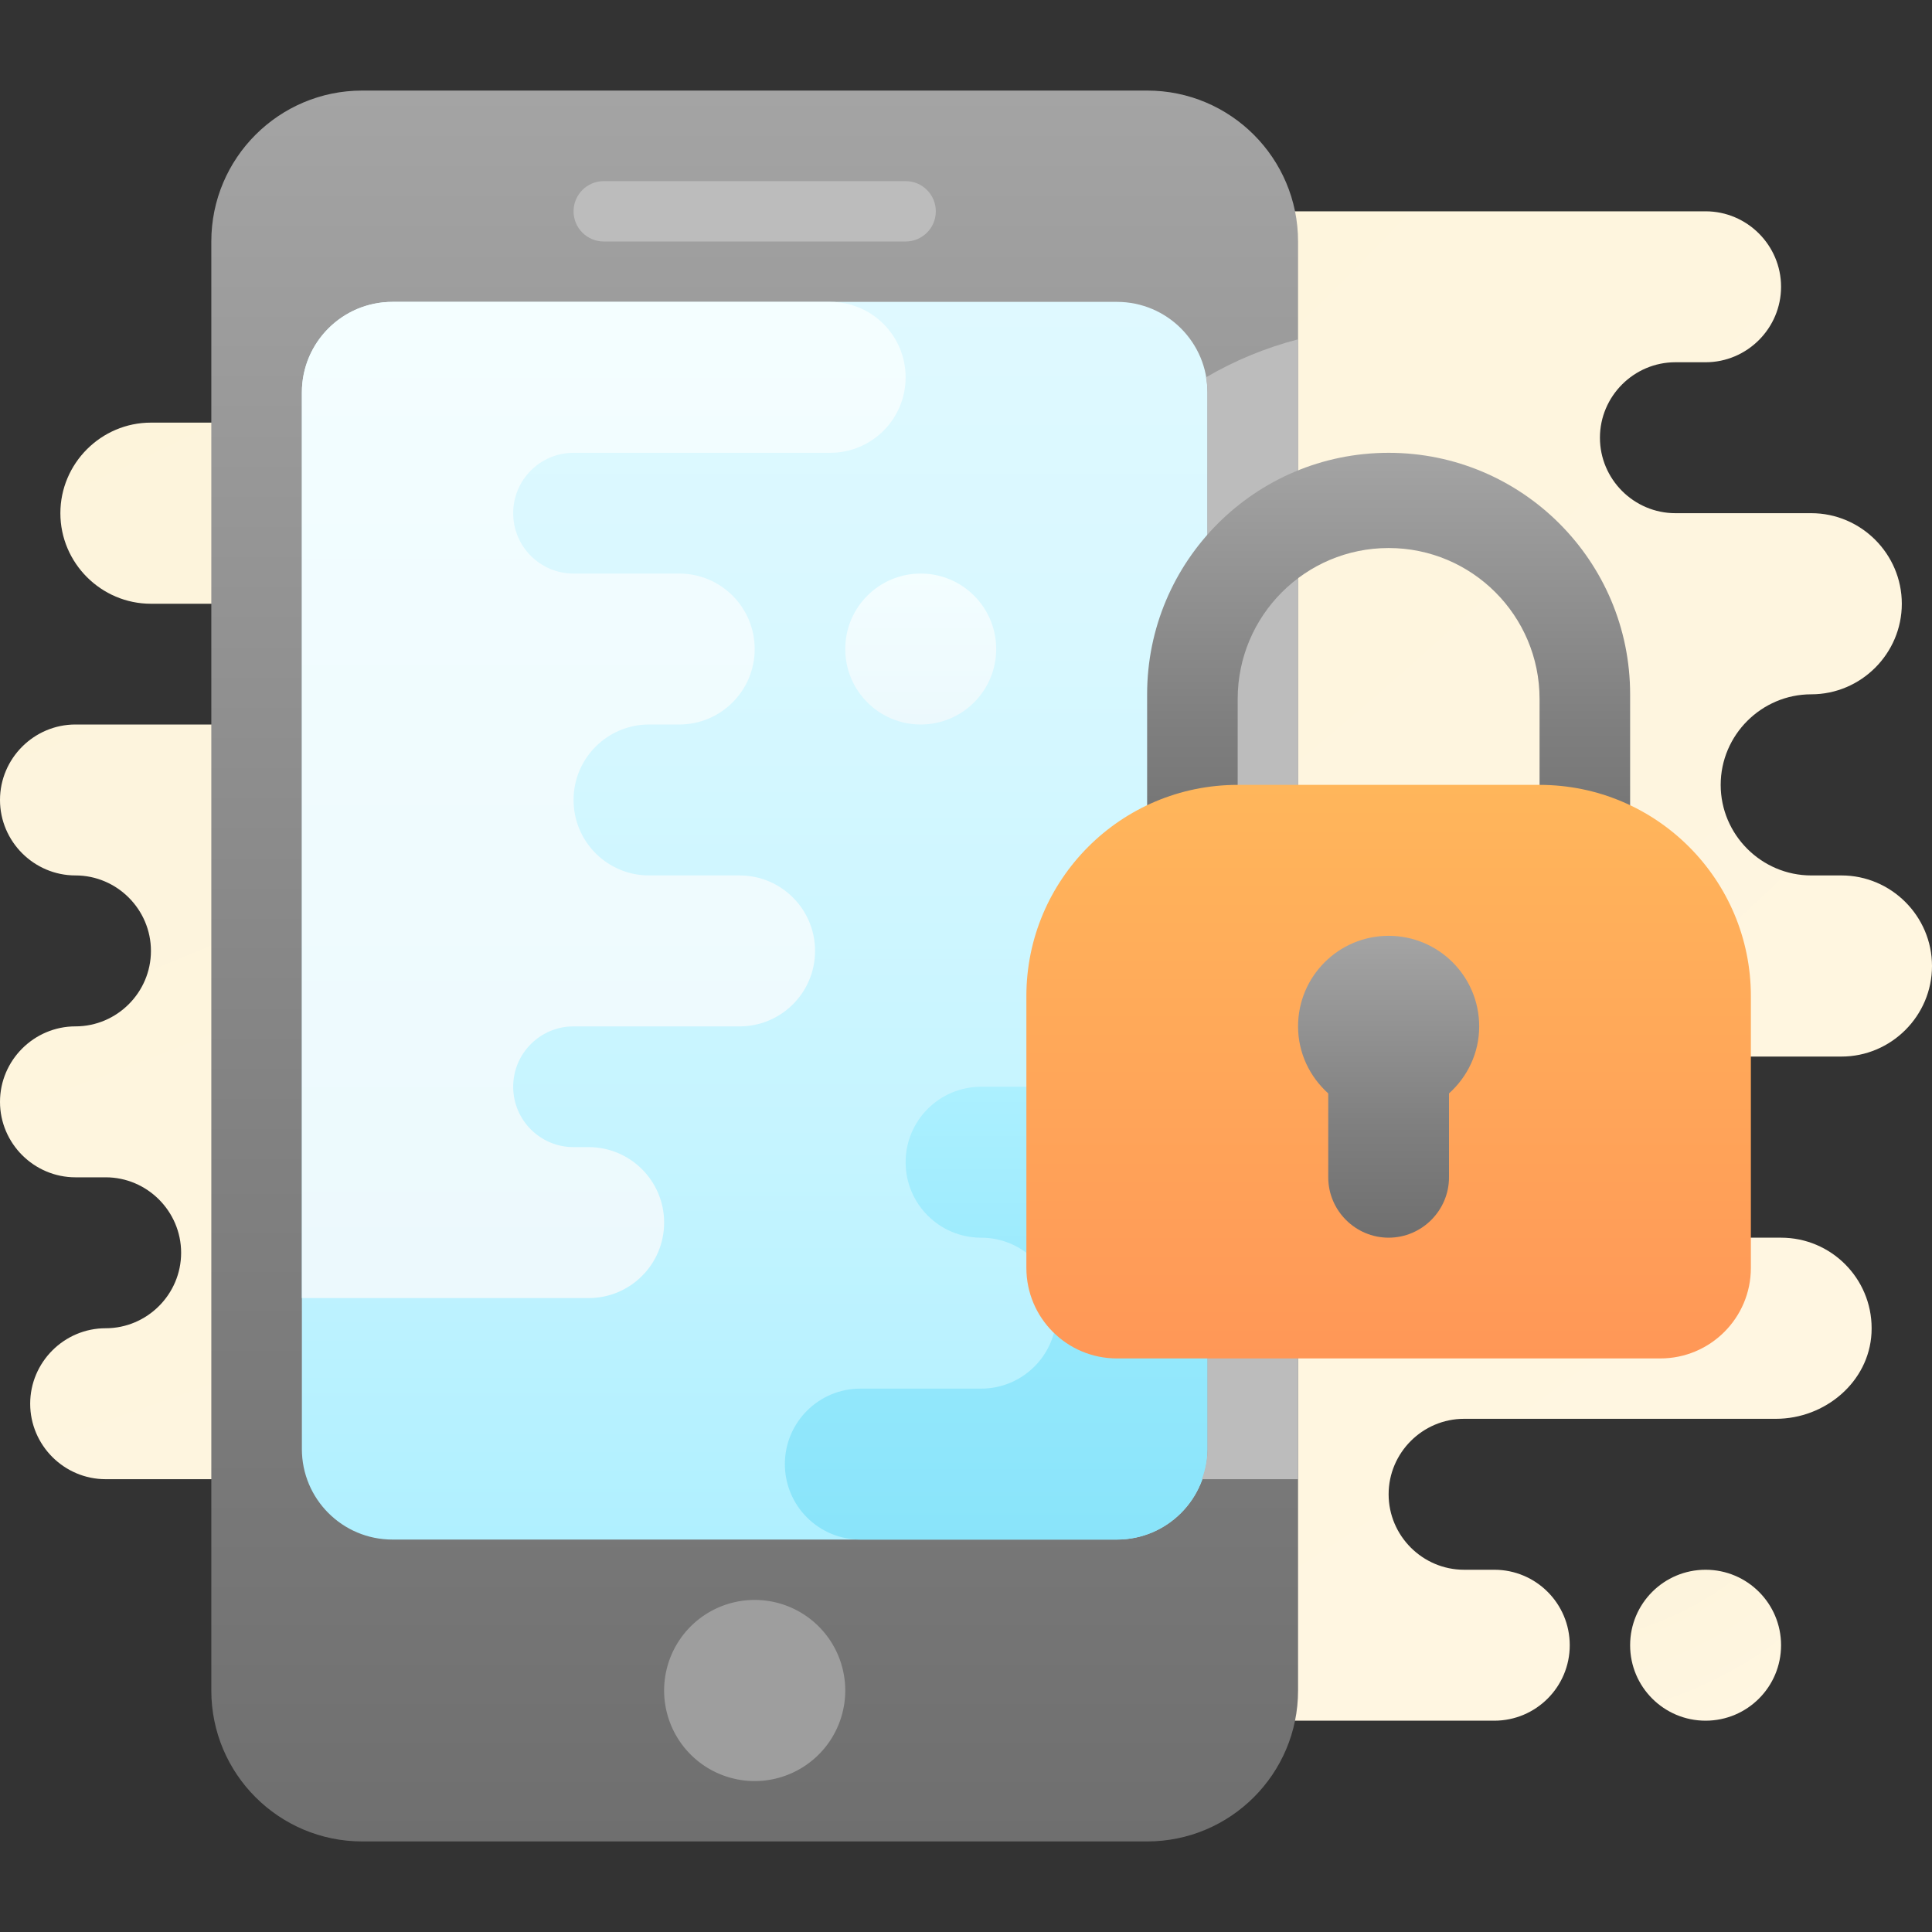 <svg xmlns="http://www.w3.org/2000/svg"  viewBox="0 0 64 64" width="50px" height="50px"><rect x="0" y="0" width="64" height="64" fill="#333333" stroke="none"/><radialGradient id="ZbFHwFy4ni0gxKotMytj3a" cx="51.175" cy="44.173" r="14.018" gradientUnits="userSpaceOnUse" spreadMethod="reflect"><stop offset="0" stop-color="#f4e9c3"/><stop offset=".219" stop-color="#f8eecd"/><stop offset=".644" stop-color="#fdf4dc"/><stop offset="1" stop-color="#fff6e1"/></radialGradient><path fill="url(#ZbFHwFy4ni0gxKotMytj3a)" d="M56.5,52c-1.381,0-2.5,1.119-2.5,2.5c0,1.381,1.119,2.5,2.5,2.5s2.5-1.119,2.5-2.5 C59,53.119,57.881,52,56.5,52z"/><radialGradient id="ZbFHwFy4ni0gxKotMytj3b" cx="-36.162" cy="-71.265" r="151.835" gradientUnits="userSpaceOnUse" spreadMethod="reflect"><stop offset="0" stop-color="#f4e9c3"/><stop offset=".219" stop-color="#f8eecd"/><stop offset=".644" stop-color="#fdf4dc"/><stop offset="1" stop-color="#fff6e1"/></radialGradient><path fill="url(#ZbFHwFy4ni0gxKotMytj3b)" d="M56,35h5c1.65,0,3-1.35,3-3c0-1.65-1.35-3-3-3h-1c-1.65,0-3-1.35-3-3c0-1.65,1.35-3,3-3 s3-1.35,3-3c0-1.65-1.35-3-3-3h-4.5c-1.375,0-2.5-1.125-2.5-2.5s1.125-2.5,2.5-2.5h1c1.375,0,2.5-1.125,2.5-2.5S57.875,7,56.5,7H31 v5v2H14h-4H5c-1.65,0-3,1.35-3,3c0,1.65,1.35,3,3,3h5v4H2.5C1.125,24,0,25.125,0,26.5S1.125,29,2.5,29S5,30.125,5,31.5 S3.875,34,2.5,34S0,35.125,0,36.5S1.125,39,2.5,39h1C4.875,39,6,40.125,6,41.5S4.875,44,3.5,44S1,45.125,1,46.5S2.125,49,3.5,49H10 h3.5H37v8h12.5c1.381,0,2.5-1.119,2.5-2.5S50.881,52,49.5,52h0h-1c-1.375,0-2.5-1.125-2.5-2.5s1.125-2.5,2.5-2.5h10.33 c1.625,0,3.081-1.217,3.166-2.839C61.999,44.107,62,44.053,62,44c0-1.656-1.343-3-3-3c0,0-0.359,0-3,0c-1.65,0-3-1.35-3-3 C53,36.35,54.35,35,56,35z"/><g><linearGradient id="ZbFHwFy4ni0gxKotMytj3c" x1="25" x2="25" y1="3" y2="61" gradientUnits="userSpaceOnUse" spreadMethod="reflect"><stop offset="0" stop-color="#a4a4a4"/><stop offset=".619" stop-color="gray"/><stop offset="1" stop-color="#6f6f6f"/><stop offset="1" stop-color="#6f6f6f"/></linearGradient><path fill="url(#ZbFHwFy4ni0gxKotMytj3c)" d="M38,61H12c-2.761,0-5-2.239-5-5V8c0-2.761,2.239-5,5-5h26c2.761,0,5,2.239,5,5v48 C43,58.761,40.761,61,38,61z"/><linearGradient id="ZbFHwFy4ni0gxKotMytj3d" x1="25" x2="25" y1="10" y2="76.129" gradientUnits="userSpaceOnUse" spreadMethod="reflect"><stop offset="0" stop-color="#dff9ff"/><stop offset="0" stop-color="#dff9ff"/><stop offset=".173" stop-color="#d8f8ff"/><stop offset=".423" stop-color="#c5f4ff"/><stop offset=".72" stop-color="#a5eeff"/><stop offset="1" stop-color="#81e7ff"/></linearGradient><path fill="url(#ZbFHwFy4ni0gxKotMytj3d)" d="M37,51H13c-1.657,0-3-1.343-3-3V13c0-1.657,1.343-3,3-3h24c1.657,0,3,1.343,3,3v35 C40,49.657,38.657,51,37,51z"/><path fill="#bcbcbc" d="M30,8H20c-0.552,0-1-0.448-1-1v0c0-0.552,0.448-1,1-1h10c0.552,0,1,0.448,1,1v0 C31,7.552,30.552,8,30,8z"/><path fill="#9e9e9e" d="M25 53A3 3 0 1 0 25 59A3 3 0 1 0 25 53Z"/><linearGradient id="ZbFHwFy4ni0gxKotMytj3e" x1="33" x2="33" y1="50.958" y2="35.958" gradientUnits="userSpaceOnUse" spreadMethod="reflect"><stop offset="0" stop-color="#89e4fa"/><stop offset=".406" stop-color="#94e8fc"/><stop offset="1" stop-color="#acf0ff"/></linearGradient><path fill="url(#ZbFHwFy4ni0gxKotMytj3e)" d="M30,38.5L30,38.5c0,1.381,1.119,2.5,2.5,2.5h0c1.381,0,2.5,1.119,2.5,2.5v0 c0,1.381-1.119,2.5-2.5,2.5h-4c-1.381,0-2.5,1.119-2.5,2.5v0c0,1.381,1.119,2.5,2.5,2.5H37c1.657,0,3-1.343,3-3v-2v-5v-5h-7.5 C31.119,36,30,37.119,30,38.5z"/><linearGradient id="ZbFHwFy4ni0gxKotMytj3f" x1="30.5" x2="30.5" y1="24" y2="19" gradientUnits="userSpaceOnUse" spreadMethod="reflect"><stop offset="0" stop-color="#ecf9fd"/><stop offset=".848" stop-color="#f2fdff"/><stop offset="1" stop-color="#f4feff"/></linearGradient><path fill="url(#ZbFHwFy4ni0gxKotMytj3f)" d="M28,21.5L28,21.5c0,1.381,1.119,2.5,2.5,2.5h0c1.381,0,2.5-1.119,2.5-2.5v0 c0-1.381-1.119-2.5-2.5-2.5h0C29.119,19,28,20.119,28,21.5z"/><linearGradient id="ZbFHwFy4ni0gxKotMytj3g" x1="20" x2="20" y1="43" y2="10" gradientUnits="userSpaceOnUse" spreadMethod="reflect"><stop offset="0" stop-color="#ecf9fd"/><stop offset=".848" stop-color="#f2fdff"/><stop offset="1" stop-color="#f4feff"/></linearGradient><path fill="url(#ZbFHwFy4ni0gxKotMytj3g)" d="M21.5,24h1c1.381,0,2.5-1.119,2.5-2.5v0c0-1.381-1.119-2.5-2.5-2.5H19c-1.105,0-2-0.895-2-2 v0c0-1.105,0.895-2,2-2h8.5c1.381,0,2.5-1.119,2.5-2.5v0c0-1.381-1.119-2.5-2.5-2.5H13c-1.657,0-3,1.343-3,3v30h9.5 c1.381,0,2.5-1.119,2.5-2.5v0c0-1.381-1.119-2.5-2.5-2.5H19c-1.105,0-2-0.895-2-2v0c0-1.105,0.895-2,2-2h5.5 c1.381,0,2.5-1.119,2.5-2.5v0c0-1.381-1.119-2.5-2.5-2.5h-3c-1.381,0-2.5-1.119-2.5-2.5v0C19,25.119,20.119,24,21.5,24z"/><path fill="#bcbcbc" d="M39.816,49H43V11.241c-1.084,0.281-2.107,0.706-3.05,1.259C39.977,12.664,40,12.829,40,13v35 C40,48.353,39.928,48.686,39.816,49z"/><g><linearGradient id="ZbFHwFy4ni0gxKotMytj3h" x1="46" x2="46" y1="15" y2="29.154" gradientUnits="userSpaceOnUse" spreadMethod="reflect"><stop offset="0" stop-color="#a4a4a4"/><stop offset=".63" stop-color="#7f7f7f"/><stop offset="1" stop-color="#6f6f6f"/><stop offset="1" stop-color="#6f6f6f"/></linearGradient><path fill="url(#ZbFHwFy4ni0gxKotMytj3h)" d="M46,15c-4.418,0-8,3.582-8,8v6.154h3v-6c0-2.761,2.239-5,5-5s5,2.239,5,5v6h3V23 C54,18.582,50.418,15,46,15z"/><linearGradient id="ZbFHwFy4ni0gxKotMytj3i" x1="46" x2="46" y1="45" y2="26" gradientUnits="userSpaceOnUse" spreadMethod="reflect"><stop offset="0" stop-color="#ff9757"/><stop offset="1" stop-color="#ffb65b"/><stop offset="1" stop-color="#ffb65b"/></linearGradient><path fill="url(#ZbFHwFy4ni0gxKotMytj3i)" d="M55,45H37c-1.657,0-3-1.343-3-3v-9c0-3.866,3.134-7,7-7h10c3.866,0,7,3.134,7,7v9 C58,43.657,56.657,45,55,45z"/><linearGradient id="ZbFHwFy4ni0gxKotMytj3j" x1="46" x2="46" y1="31" y2="41" gradientUnits="userSpaceOnUse" spreadMethod="reflect"><stop offset="0" stop-color="#a4a4a4"/><stop offset=".63" stop-color="#7f7f7f"/><stop offset="1" stop-color="#6f6f6f"/><stop offset="1" stop-color="#6f6f6f"/></linearGradient><path fill="url(#ZbFHwFy4ni0gxKotMytj3j)" d="M49,34c0-1.657-1.343-3-3-3s-3,1.343-3,3c0,0.885,0.39,1.672,1,2.221V39c0,1.1,0.9,2,2,2 s2-0.9,2-2v-2.779C48.61,35.672,49,34.885,49,34z"/></g></g></svg>